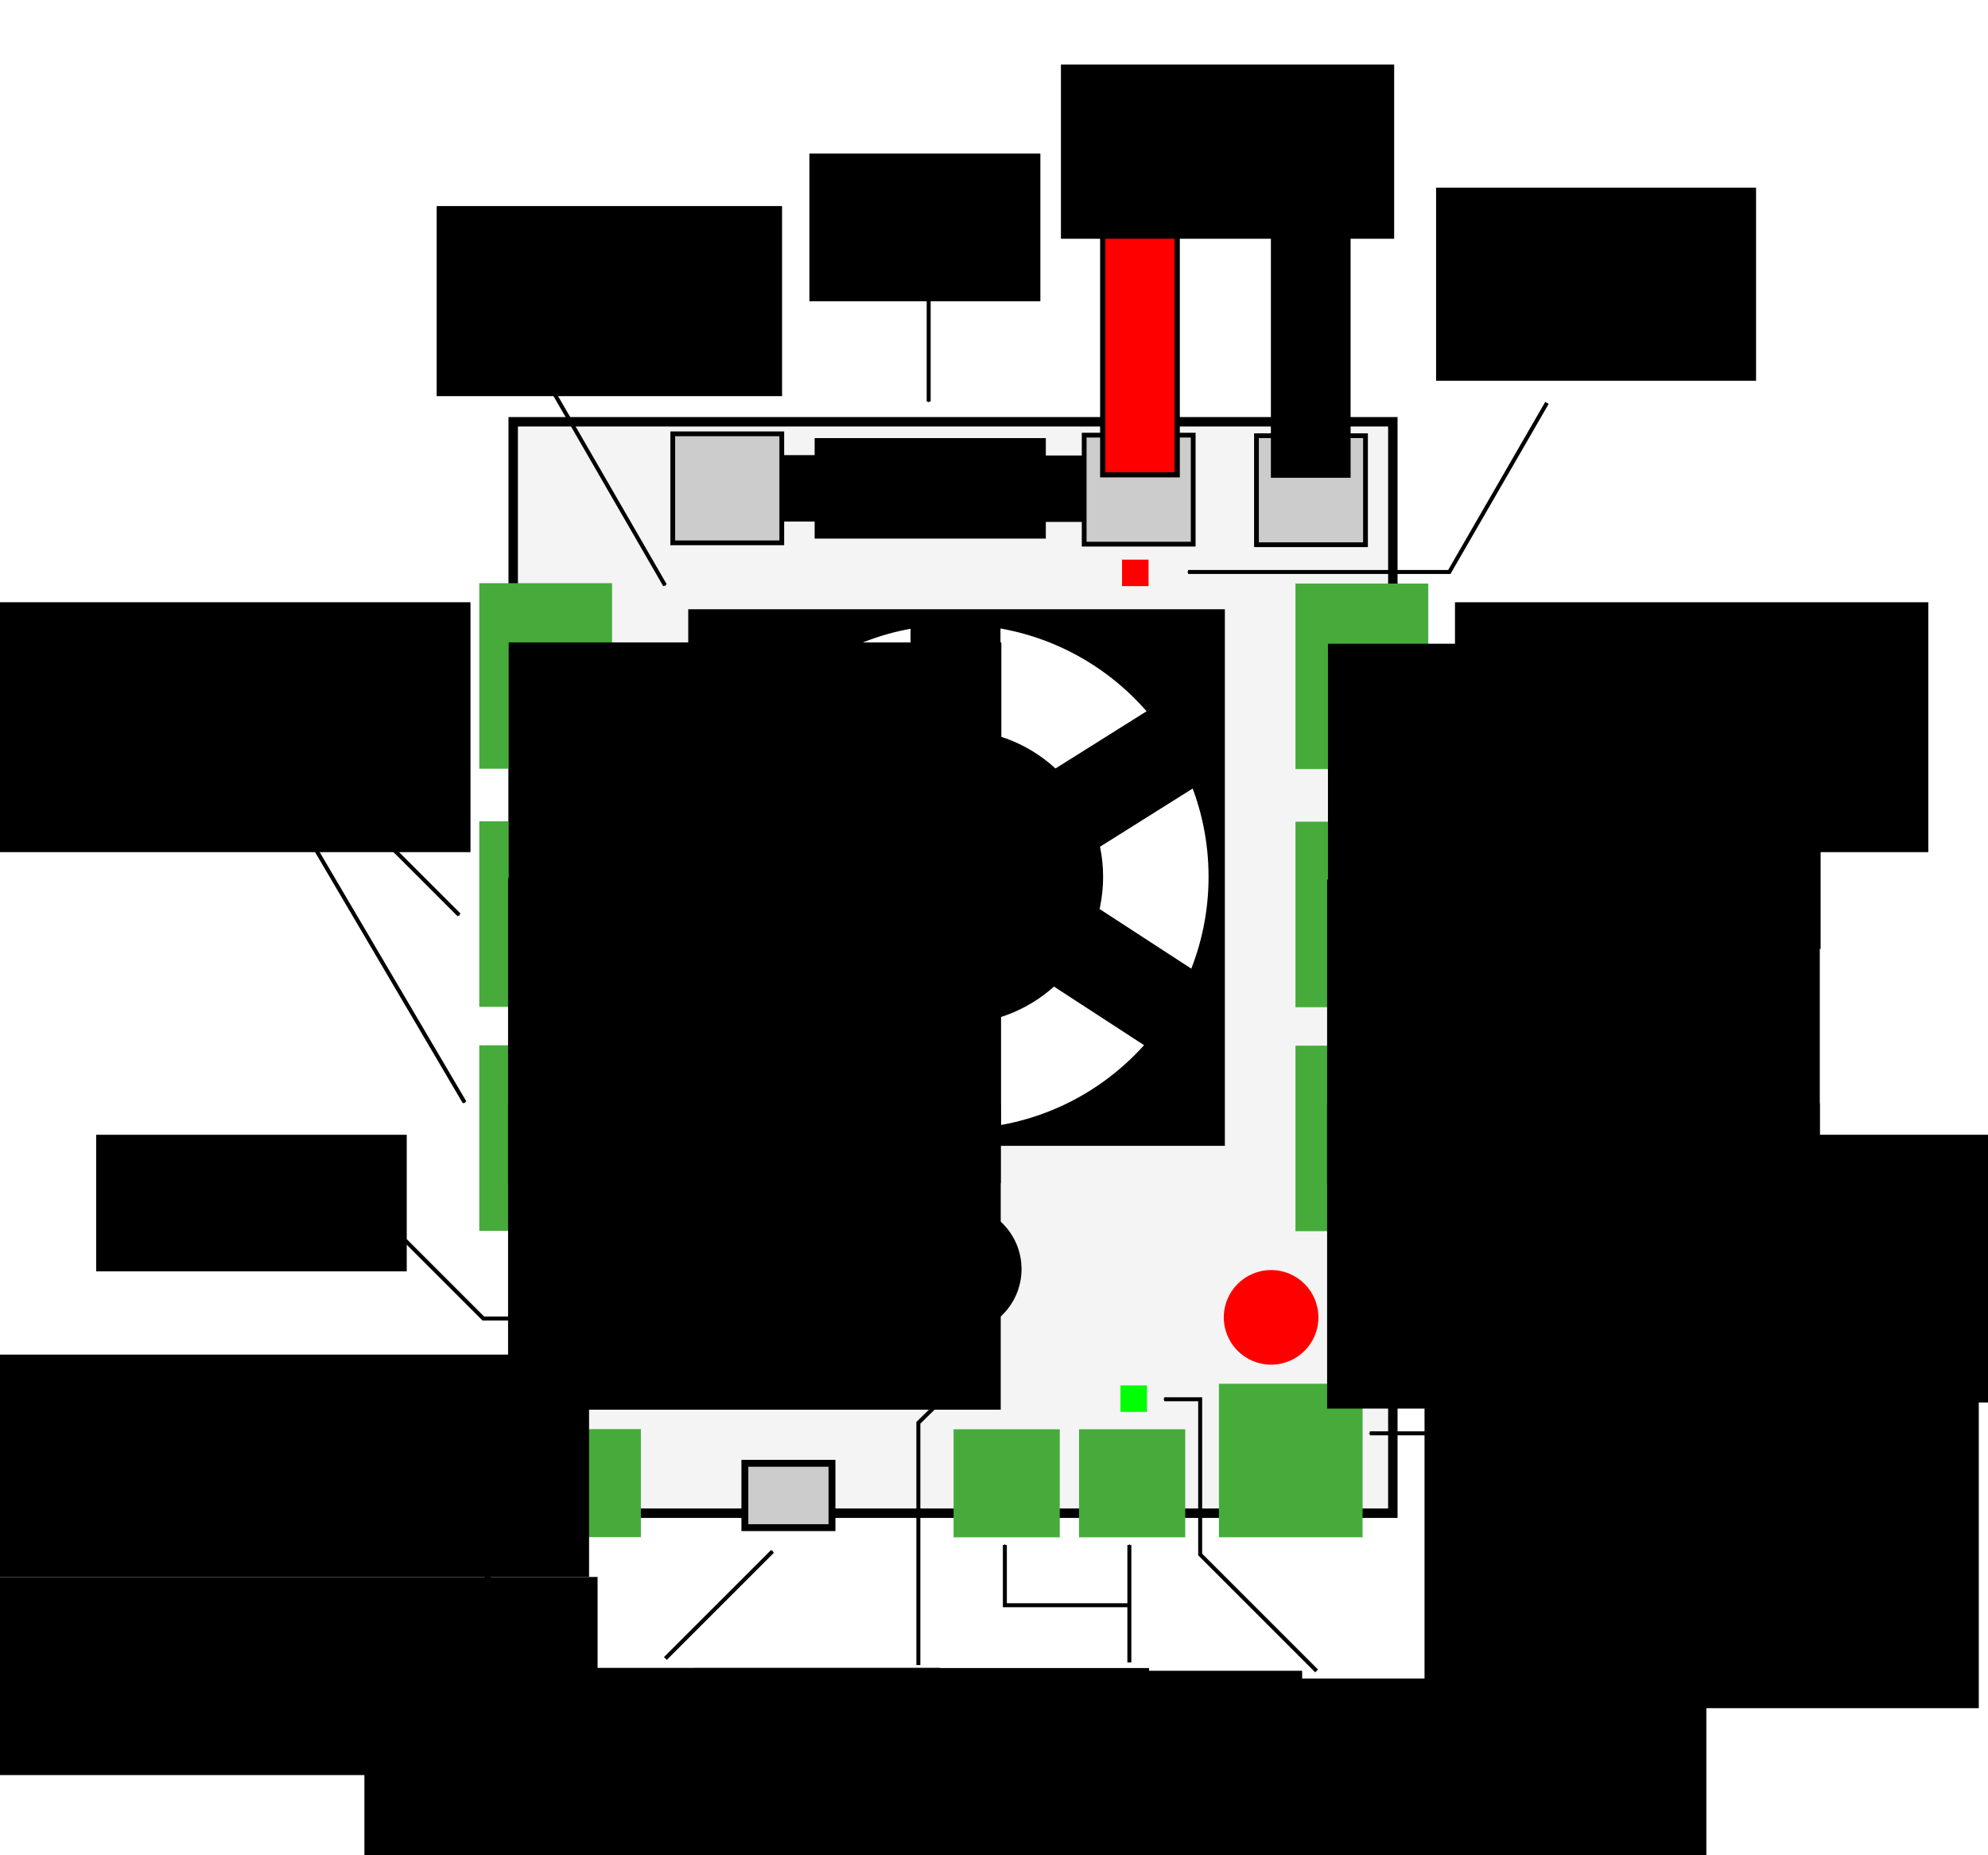 <?xml version="1.0" encoding="UTF-8" standalone="no"?>
<!-- Created with Inkscape (http://www.inkscape.org/) -->

<svg
   xmlns:osb="http://www.openswatchbook.org/uri/2009/osb"
   xmlns:dc="http://purl.org/dc/elements/1.1/"
   xmlns:cc="http://creativecommons.org/ns#"
   xmlns:rdf="http://www.w3.org/1999/02/22-rdf-syntax-ns#"
   xmlns:svg="http://www.w3.org/2000/svg"
   xmlns="http://www.w3.org/2000/svg"
   xmlns:sodipodi="http://sodipodi.sourceforge.net/DTD/sodipodi-0.dtd"
   xmlns:inkscape="http://www.inkscape.org/namespaces/inkscape"
   width="1500"
   height="1400"
   id="svg2"
   version="1.1"
   inkscape:version="0.48.3.1 r9886"
   sodipodi:docname="power_board_v4_diagram.svg">
  <defs
     id="defs4">
    <marker
       inkscape:stockid="Arrow1Mstart"
       orient="auto"
       refY="0"
       refX="0"
       id="Arrow1Mstart"
       style="overflow:visible">
      <path
         id="path4410"
         d="M 0,0 5,-5 -12.5,0 5,5 0,0 z"
         style="fill-rule:evenodd;stroke:#000000;stroke-width:1pt"
         transform="matrix(0.4,0,0,0.4,4,0)"
         inkscape:connector-curvature="0" />
    </marker>
    <marker
       inkscape:stockid="Arrow1Mend"
       orient="auto"
       refY="0"
       refX="0"
       id="Arrow1Mend"
       style="overflow:visible">
      <path
         id="path4413"
         d="M 0,0 5,-5 -12.5,0 5,5 0,0 z"
         style="fill-rule:evenodd;stroke:#000000;stroke-width:1pt"
         transform="matrix(-0.4,0,0,-0.4,-4,0)"
         inkscape:connector-curvature="0" />
    </marker>
    <marker
       inkscape:stockid="Arrow1Send"
       orient="auto"
       refY="0"
       refX="0"
       id="Arrow1Send"
       style="overflow:visible">
      <path
         id="path4419"
         d="M 0,0 5,-5 -12.5,0 5,5 0,0 z"
         style="fill-rule:evenodd;stroke:#000000;stroke-width:1pt"
         transform="matrix(-0.2,0,0,-0.2,-1.2,0)"
         inkscape:connector-curvature="0" />
    </marker>
    <marker
       inkscape:stockid="Arrow2Lend"
       orient="auto"
       refY="0"
       refX="0"
       id="Arrow2Lend"
       style="overflow:visible">
      <path
         id="path4425"
         style="fill-rule:evenodd;stroke-width:0.625;stroke-linejoin:round"
         d="M 8.719,4.034 -2.207,0.016 8.719,-4.002 c -1.745,2.372 -1.735,5.617 -6e-7,8.035 z"
         transform="matrix(-1.1,0,0,-1.1,-1.1,0)"
         inkscape:connector-curvature="0" />
    </marker>
    <linearGradient
       id="linearGradient3759"
       osb:paint="solid">
      <stop
         style="stop-color:#00d2ff;stop-opacity:1;"
         offset="0"
         id="stop3761" />
    </linearGradient>
    <marker
       inkscape:stockid="Arrow1Mend"
       orient="auto"
       refY="0"
       refX="0"
       id="Arrow1Mend-8"
       style="overflow:visible">
      <path
         inkscape:connector-curvature="0"
         id="path4413-6"
         d="M 0,0 5,-5 -12.5,0 5,5 0,0 z"
         style="fill-rule:evenodd;stroke:#000000;stroke-width:1pt"
         transform="matrix(-0.4,0,0,-0.4,-4,0)" />
    </marker>
    <marker
       inkscape:stockid="Arrow1Mend"
       orient="auto"
       refY="0"
       refX="0"
       id="Arrow1Mend-4"
       style="overflow:visible">
      <path
         inkscape:connector-curvature="0"
         id="path4413-9"
         d="M 0,0 5,-5 -12.5,0 5,5 0,0 z"
         style="fill-rule:evenodd;stroke:#000000;stroke-width:1pt"
         transform="matrix(-0.4,0,0,-0.4,-4,0)" />
    </marker>
    <marker
       inkscape:stockid="Arrow1Mend"
       orient="auto"
       refY="0"
       refX="0"
       id="Arrow1Mend-4-3"
       style="overflow:visible">
      <path
         inkscape:connector-curvature="0"
         id="path4413-9-3"
         d="M 0,0 5,-5 -12.5,0 5,5 0,0 z"
         style="fill-rule:evenodd;stroke:#000000;stroke-width:1pt"
         transform="matrix(-0.4,0,0,-0.4,-4,0)" />
    </marker>
    <marker
       inkscape:stockid="Arrow1Mend"
       orient="auto"
       refY="0"
       refX="0"
       id="marker8810"
       style="overflow:visible">
      <path
         inkscape:connector-curvature="0"
         id="path8812"
         d="M 0,0 5,-5 -12.5,0 5,5 0,0 z"
         style="fill-rule:evenodd;stroke:#000000;stroke-width:1pt"
         transform="matrix(-0.4,0,0,-0.4,-4,0)" />
    </marker>
    <marker
       inkscape:stockid="Arrow1Mend"
       orient="auto"
       refY="0"
       refX="0"
       id="marker8814"
       style="overflow:visible">
      <path
         inkscape:connector-curvature="0"
         id="path8816"
         d="M 0,0 5,-5 -12.5,0 5,5 0,0 z"
         style="fill-rule:evenodd;stroke:#000000;stroke-width:1pt"
         transform="matrix(-0.4,0,0,-0.4,-4,0)" />
    </marker>
    <marker
       inkscape:stockid="Arrow1Mend"
       orient="auto"
       refY="0"
       refX="0"
       id="marker8814-8"
       style="overflow:visible">
      <path
         inkscape:connector-curvature="0"
         id="path8816-7"
         d="M 0,0 5,-5 -12.5,0 5,5 0,0 z"
         style="fill-rule:evenodd;stroke:#000000;stroke-width:1pt"
         transform="matrix(-0.4,0,0,-0.4,-4,0)" />
    </marker>
  </defs>
  <sodipodi:namedview
     id="base"
     pagecolor="#ffffff"
     bordercolor="#666666"
     borderopacity="1.0"
     inkscape:pageopacity="0.0"
     inkscape:pageshadow="2"
     inkscape:zoom="0.24748737"
     inkscape:cx="711.70976"
     inkscape:cy="1081.7668"
     inkscape:document-units="px"
     inkscape:current-layer="layer1"
     showgrid="false"
     inkscape:snap-global="false"
     showguides="true"
     inkscape:guide-bbox="true"
     inkscape:window-width="1280"
     inkscape:window-height="977"
     inkscape:window-x="-2"
     inkscape:window-y="-3"
     inkscape:window-maximized="1">
    <inkscape:grid
       type="xygrid"
       id="grid2985"
       empspacing="5"
       visible="true"
       enabled="true"
       snapvisiblegridlinesonly="true" />
  </sodipodi:namedview>
  <g
     inkscape:label="Layer 1"
     inkscape:groupmode="layer"
     id="layer1"
     transform="translate(0,347.64)">
    <rect
       style="fill:#f4f4f4;fill-opacity:1;stroke:#000000;stroke-width:7.116;stroke-linecap:round;stroke-linejoin:miter;stroke-miterlimit:4;stroke-opacity:1;stroke-dasharray:none;stroke-dashoffset:0"
       id="rect2989"
       width="663.709"
       height="823.609"
       x="387.226"
       y="-29.378" />
    <rect
       style="fill:#46ab3b;fill-opacity:1;stroke:none"
       id="rect3765"
       width="100.203"
       height="140"
       x="361.619"
       y="92.426" />
    <rect
       style="fill:#46ab3b;fill-opacity:1;stroke:none"
       id="rect3765-2"
       width="100.203"
       height="140"
       x="361.619"
       y="272.127" />
    <rect
       style="fill:#46ab3b;fill-opacity:1;stroke:none"
       id="rect3765-2-8"
       width="100.203"
       height="140"
       x="361.619"
       y="441.147" />
    <rect
       style="fill:#46ab3b;fill-opacity:1;stroke:none"
       id="rect3765-2-8-5"
       width="80.106"
       height="81.513"
       x="403.457"
       y="730.782" />
    <rect
       style="fill:#46ab3b;fill-opacity:1;stroke:none"
       id="rect3765-4"
       width="100.203"
       height="140"
       x="977.463"
       y="92.706" />
    <rect
       style="fill:#46ab3b;fill-opacity:1;stroke:none"
       id="rect3765-2-9"
       width="100.203"
       height="140"
       x="977.463"
       y="272.407" />
    <rect
       style="fill:#46ab3b;fill-opacity:1;stroke:none"
       id="rect3765-2-8-2"
       width="100.203"
       height="140"
       x="977.463"
       y="441.426" />
    <rect
       style="fill:#46ab3b;fill-opacity:1;stroke:none"
       id="rect3765-2-8-5-3"
       width="80.106"
       height="81.513"
       x="719.511"
       y="730.914" />
    <rect
       style="fill:#46ab3b;fill-opacity:1;stroke:none"
       id="rect3765-2-8-5-3-0"
       width="80.106"
       height="81.513"
       x="814.171"
       y="730.914" />
    <rect
       style="fill:#46ab3b;fill-opacity:1;stroke:none"
       id="rect3765-2-8-5-3-0-4"
       width="108.39"
       height="115.858"
       x="919.714"
       y="696.537" />
    <path
       sodipodi:type="arc"
       style="fill:#000000;fill-opacity:1;stroke:none"
       id="path4026"
       sodipodi:cx="270"
       sodipodi:cy="788.35999"
       sodipodi:rx="42.857143"
       sodipodi:ry="42.857143"
       d="m 312.857,788.36 c 0,23.669 -19.188,42.857 -42.857,42.857 -23.669,0 -42.857,-19.188 -42.857,-42.857 0,-23.669 19.188,-42.857 42.857,-42.857 23.669,0 42.857,19.188 42.857,42.857 z"
       transform="matrix(0.833,0,0,0.833,252.745,-10.398)" />
    <path
       sodipodi:type="arc"
       style="fill:#000000;fill-opacity:1;stroke:none"
       id="path4026-1"
       sodipodi:cx="270"
       sodipodi:cy="788.35999"
       sodipodi:rx="42.857143"
       sodipodi:ry="42.857143"
       d="m 312.857,788.36 c 0,23.669 -19.188,42.857 -42.857,42.857 -23.669,0 -42.857,-19.188 -42.857,-42.857 0,-23.669 19.188,-42.857 42.857,-42.857 23.669,0 42.857,19.188 42.857,42.857 z"
       transform="matrix(1.133,0,0,1.133,416.316,-283.191)" />
    <path
       sodipodi:type="arc"
       style="fill:#ff0000;fill-opacity:1;stroke:none"
       id="path4026-0"
       sodipodi:cx="270"
       sodipodi:cy="788.35999"
       sodipodi:rx="42.857143"
       sodipodi:ry="42.857143"
       d="m 312.857,788.36 c 0,23.669 -19.188,42.857 -42.857,42.857 -23.669,0 -42.857,-19.188 -42.857,-42.857 0,-23.669 19.188,-42.857 42.857,-42.857 23.669,0 42.857,19.188 42.857,42.857 z"
       transform="matrix(0.833,0,0,0.833,734.173,-10.255)" />
    <rect
       style="fill:#000000;fill-opacity:1;stroke:#000000;stroke-width:4.9;stroke-miterlimit:4;stroke-opacity:1;stroke-dasharray:none"
       id="rect4064"
       width="400"
       height="400"
       x="521.745"
       y="114.569" />
    <path
       sodipodi:type="arc"
       style="fill:#ffffff;fill-opacity:1;stroke:none"
       id="path4070"
       sodipodi:cx="351.42856"
       sodipodi:cy="301.21713"
       sodipodi:rx="134.28572"
       sodipodi:ry="134.28572"
       d="m 485.714,301.217 c 0,74.164 -60.122,134.286 -134.286,134.286 -74.164,0 -134.286,-60.122 -134.286,-134.286 0,-74.164 60.122,-134.286 134.286,-134.286 74.164,0 134.286,60.122 134.286,134.286 z"
       transform="matrix(1.418,0,0,1.417,223.15,-112.83)" />
    <path
       sodipodi:type="arc"
       style="fill:#000000;fill-opacity:1;stroke:none"
       id="path4070-3"
       sodipodi:cx="351.42856"
       sodipodi:cy="301.21713"
       sodipodi:rx="134.28572"
       sodipodi:ry="134.28572"
       d="m 485.714,301.217 c 0,74.164 -60.122,134.286 -134.286,134.286 -74.164,0 -134.286,-60.122 -134.286,-134.286 0,-74.164 60.122,-134.286 134.286,-134.286 74.164,0 134.286,60.122 134.286,134.286 z"
       transform="matrix(0.827,0,0,0.827,430.642,64.95)" />
    <rect
       style="fill:#000000;fill-opacity:1;stroke:none"
       id="rect4108"
       width="67.857"
       height="97.143"
       x="687.031"
       y="120.855" />
    <rect
       style="fill:#000000;fill-opacity:1;stroke:none"
       id="rect4108-7"
       width="67.857"
       height="97.143"
       x="687.388"
       y="412.855" />
    <rect
       style="fill:#000000;fill-opacity:1;stroke:none"
       id="rect4108-6"
       width="67.857"
       height="97.143"
       x="88.324"
       y="579.204"
       transform="matrix(0.545,-0.838,0.838,0.545,0,0)" />
    <rect
       style="fill:#000000;fill-opacity:1;stroke:none"
       id="rect4108-6-6"
       width="67.857"
       height="97.143"
       x="100.932"
       y="879.984"
       transform="matrix(0.545,-0.838,0.838,0.545,0,0)"
       inkscape:transform-center-x="107.85714"
       inkscape:transform-center-y="-42.142857" />
    <rect
       style="fill:#000000;fill-opacity:1;stroke:none"
       id="rect4108-6-7"
       width="67.857"
       height="97.143"
       x="-687.994"
       y="544.762"
       transform="matrix(-0.532,-0.847,0.847,-0.532,0,0)" />
    <rect
       style="fill:#000000;fill-opacity:1;stroke:none"
       id="rect4108-6-7-6"
       width="67.857"
       height="97.143"
       x="-679.316"
       y="252.403"
       transform="matrix(-0.527,-0.85,0.85,-0.527,0,0)"
       inkscape:transform-center-x="-318.65322"
       inkscape:transform-center-y="-120.77734" />
    <rect
       style="fill:#cccccc;fill-opacity:1;stroke:#000000;stroke-width:5.2;stroke-miterlimit:4;stroke-opacity:1;stroke-dasharray:none"
       id="rect4209"
       width="65.714"
       height="48.571"
       x="562.031"
       y="756.569" />
    <rect
       style="fill:#cccccc;fill-opacity:1;stroke:#000000;stroke-width:3.599;stroke-miterlimit:4;stroke-opacity:1;stroke-dasharray:none"
       id="rect4213"
       width="82.258"
       height="82.258"
       x="948.044"
       y="-18.846" />
    <rect
       style="fill:#000000;fill-opacity:1;stroke:#000000;stroke-width:3.551;stroke-linecap:round;stroke-linejoin:miter;stroke-miterlimit:4;stroke-opacity:1;stroke-dasharray:none;stroke-dashoffset:0"
       id="rect4233"
       width="170.877"
       height="72.306"
       x="616.449"
       y="-15.269" />
    <rect
       style="fill:#cccccc;fill-opacity:1;stroke:#000000;stroke-width:3.599;stroke-miterlimit:4;stroke-opacity:1;stroke-dasharray:none"
       id="rect4213-3"
       width="82.258"
       height="82.258"
       x="818.044"
       y="-19.274" />
    <rect
       style="fill:#cccccc;fill-opacity:1;stroke:#000000;stroke-width:3.599;stroke-miterlimit:4;stroke-opacity:1;stroke-dasharray:none"
       id="rect4213-3-8"
       width="82.258"
       height="82.258"
       x="507.616"
       y="-20.274" />
    <rect
       style="fill:#000000;fill-opacity:1;stroke:#000000;stroke-width:3;stroke-linecap:round;stroke-linejoin:miter;stroke-miterlimit:4;stroke-opacity:1;stroke-dasharray:none;stroke-dashoffset:0"
       id="rect4289"
       width="45.714"
       height="47.143"
       x="592.031"
       y="-2.717" />
    <rect
       style="fill:#000000;fill-opacity:1;stroke:#000000;stroke-width:3;stroke-linecap:round;stroke-linejoin:miter;stroke-miterlimit:4;stroke-opacity:1;stroke-dasharray:none;stroke-dashoffset:0"
       id="rect4289-4"
       width="45.714"
       height="47.143"
       x="770.602"
       y="-2.431" />
    <rect
       style="fill:#00ff00;fill-opacity:1;stroke:none"
       id="rect4328"
       width="20"
       height="20"
       x="845.416"
       y="697.797" />
    <rect
       style="fill:#00ff00;fill-opacity:1;stroke:none"
       id="rect4328-2"
       width="20"
       height="20"
       x="422.112"
       y="701" />
    <rect
       style="fill:#ff0000;fill-opacity:1;stroke:none"
       id="rect4328-2-9"
       width="20"
       height="20"
       x="846.609"
       y="74.654" />
    <rect
       style="fill:#ff0000;fill-opacity:1;stroke:#000000;stroke-width:3.927;stroke-miterlimit:4;stroke-opacity:1;stroke-dasharray:none"
       id="rect4378"
       width="56.216"
       height="194.073"
       x="832.028"
       y="-183.43" />
    <rect
       style="fill:#000000;fill-opacity:1;stroke:#000000;stroke-width:3.927;stroke-miterlimit:4;stroke-opacity:1;stroke-dasharray:none"
       id="rect4378-1"
       width="56.216"
       height="194.073"
       x="960.885"
       y="-183.145" />
    <flowRoot
       xml:space="preserve"
       id="flowRoot6898"
       style="font-size:18px;font-style:normal;font-weight:normal;line-height:125%;letter-spacing:0px;word-spacing:0px;fill:#000000;fill-opacity:1;stroke:none;font-family:Sans"
       transform="translate(0,-1066)"><flowRegion
         id="flowRegion6900"><rect
           id="rect6902"
           width="468.571"
           height="165.714"
           x="1060"
           y="61.217"
           style="font-size:18px" /></flowRegion><flowPara
         id="flowPara6904"></flowPara></flowRoot>    <flowRoot
       xml:space="preserve"
       id="flowRoot6906"
       style="font-size:40px;font-style:normal;font-weight:normal;text-align:center;line-height:125%;letter-spacing:0px;word-spacing:0px;text-anchor:middle;fill:#000000;fill-opacity:1;stroke:none;font-family:Sans"
       transform="translate(-290.924,-371.548)"><flowRegion
         id="flowRegion6908"><rect
           id="rect6910"
           width="251.429"
           height="131.429"
           x="1091.429"
           y="72.646"
           style="font-size:40px;text-align:center;text-anchor:middle" /></flowRegion><flowPara
         id="flowPara6912"
         style="font-size:40px;text-align:center;text-anchor:middle">Battery</flowPara><flowPara
         style="font-size:40px;text-align:center;text-anchor:middle"
         id="flowPara6914">Cable</flowPara></flowRoot>    <flowRoot
       xml:space="preserve"
       id="flowRoot7136"
       style="font-size:40px;font-style:normal;font-weight:normal;line-height:125%;letter-spacing:0px;word-spacing:0px;fill:#000000;fill-opacity:1;stroke:none;font-family:Sans"
       transform="translate(0,-1066)"><flowRegion
         id="flowRegion7138"><rect
           id="rect7140"
           width="214.286"
           height="70"
           x="1347.143"
           y="348.36"
           style="font-size:40px" /></flowRegion><flowPara
         id="flowPara7142"></flowPara></flowRoot>    <flowRoot
       xml:space="preserve"
       id="flowRoot7144"
       style="font-size:40px;font-style:normal;font-weight:normal;text-align:center;line-height:125%;letter-spacing:0px;word-spacing:0px;text-anchor:middle;fill:#000000;fill-opacity:1;stroke:none;font-family:Sans"
       transform="translate(-307.864,-454.397)"><flowRegion
         id="flowRegion7146"><rect
           id="rect7148"
           width="241.429"
           height="145.714"
           x="1391.429"
           y="248.36"
           style="font-size:40px;text-align:center;text-anchor:middle" /></flowRegion><flowPara
         id="flowPara7150">Power / Flat Battery</flowPara><flowPara
         id="flowPara7152">Indicator</flowPara></flowRoot>    <path
       style="fill:none;stroke:#000000;stroke-width:3;stroke-linecap:butt;stroke-linejoin:miter;stroke-miterlimit:4;stroke-opacity:1;stroke-dasharray:none;marker-start:url(#Arrow1Mstart)"
       d="m 896.422,83.963 197.143,0 73.652,-127.568"
       id="path7154"
       inkscape:connector-curvature="0" />
    <path
       style="fill:none;stroke:#000000;stroke-width:3;stroke-linecap:butt;stroke-linejoin:miter;stroke-miterlimit:4;stroke-opacity:1;stroke-dasharray:none;marker-start:url(#Arrow1Mstart)"
       d="m 700.708,-44.608 0,-80"
       id="path7348"
       inkscape:connector-curvature="0" />
    <flowRoot
       xml:space="preserve"
       id="flowRoot7542"
       style="font-size:40px;font-style:normal;font-weight:normal;text-align:center;line-height:125%;letter-spacing:0px;word-spacing:0px;text-anchor:middle;fill:#000000;fill-opacity:1;stroke:none;font-family:Sans"
       transform="translate(-247.864,-472.968)"><flowRegion
         id="flowRegion7544"><rect
           id="rect7546"
           width="174.286"
           height="111.429"
           x="858.571"
           y="241.217"
           style="font-size:40px;text-align:center;text-anchor:middle" /></flowRegion><flowPara
         id="flowPara7548">Safety</flowPara><flowPara
         id="flowPara7550"> Fuse</flowPara></flowRoot>    <flowRoot
       xml:space="preserve"
       id="flowRoot7552"
       style="font-size:40px;font-style:normal;font-weight:normal;line-height:125%;letter-spacing:0px;word-spacing:0px;fill:#000000;fill-opacity:1;stroke:none;font-family:Sans"
       transform="translate(-149.34,-423.543)"><flowRegion
         id="flowRegion7554"><rect
           id="rect7556"
           width="260.619"
           height="143.442"
           x="478.812"
           y="231.395"
           style="font-size:40px" /></flowRegion><flowPara
         id="flowPara7558">Fan</flowPara></flowRoot>    <path
       style="fill:none;stroke:#000000;stroke-width:3;stroke-linecap:butt;stroke-linejoin:miter;stroke-miterlimit:4;stroke-opacity:1;stroke-dasharray:none;marker-end:url(#Arrow1Mend-4)"
       d="M 373.878,-127.498 501.756,93.994"
       id="path7560"
       inkscape:connector-curvature="0" />
    <flowRoot
       xml:space="preserve"
       id="flowRoot7946"
       style="font-size:40px;font-style:normal;font-weight:normal;line-height:125%;letter-spacing:0px;word-spacing:0px;fill:#000000;fill-opacity:1;stroke:none;font-family:Sans"
       transform="translate(0,-1066)"><flowRegion
         id="flowRegion7948"><rect
           id="rect7950"
           width="36.365"
           height="34.345"
           x="335.371"
           y="494.035"
           style="font-size:40px" /></flowRegion><flowPara
         id="flowPara7952">H0</flowPara></flowRoot>    <flowRoot
       xml:space="preserve"
       id="flowRoot7954"
       style="font-size:40px;font-style:normal;font-weight:normal;line-height:125%;letter-spacing:0px;word-spacing:0px;fill:#000000;fill-opacity:1;stroke:none;font-family:Sans"
       transform="translate(191.888,-96.294)"><flowRegion
         id="flowRegion7956"><rect
           id="rect7958"
           width="371.736"
           height="230.315"
           x="191.929"
           y="233.415"
           style="font-size:40px" /></flowRegion><flowPara
         id="flowPara7960">H0</flowPara></flowRoot>    <flowRoot
       xml:space="preserve"
       id="flowRoot7954-6"
       style="font-size:40px;font-style:normal;font-weight:normal;line-height:125%;letter-spacing:0px;word-spacing:0px;fill:#000000;fill-opacity:1;stroke:none;font-family:Sans"
       transform="translate(810.04,-95.289)"><flowRegion
         id="flowRegion7956-5"><rect
           id="rect7958-9"
           width="371.736"
           height="230.315"
           x="191.929"
           y="233.415"
           style="font-size:40px" /></flowRegion><flowPara
         id="flowPara7960-7">H1</flowPara></flowRoot>    <flowRoot
       xml:space="preserve"
       id="flowRoot7954-8"
       style="font-size:40px;font-style:normal;font-weight:normal;line-height:125%;letter-spacing:0px;word-spacing:0px;fill:#000000;fill-opacity:1;stroke:none;font-family:Sans"
       transform="translate(191.416,81.533)"><flowRegion
         id="flowRegion7956-3"><rect
           id="rect7958-0"
           width="371.736"
           height="230.315"
           x="191.929"
           y="233.415"
           style="font-size:40px" /></flowRegion><flowPara
         id="flowPara7960-2">L0</flowPara></flowRoot>    <flowRoot
       xml:space="preserve"
       id="flowRoot7954-8-2"
       style="font-size:40px;font-style:normal;font-weight:normal;line-height:125%;letter-spacing:0px;word-spacing:0px;fill:#000000;fill-opacity:1;stroke:none;font-family:Sans"
       transform="translate(191.416,252.39)"><flowRegion
         id="flowRegion7956-3-6"><rect
           id="rect7958-0-0"
           width="371.736"
           height="230.315"
           x="191.929"
           y="233.415"
           style="font-size:40px" /></flowRegion><flowPara
         id="flowPara7960-2-0">L1</flowPara></flowRoot>    <flowRoot
       xml:space="preserve"
       id="flowRoot7954-6-2"
       style="font-size:40px;font-style:normal;font-weight:normal;line-height:125%;letter-spacing:0px;word-spacing:0px;fill:#000000;fill-opacity:1;stroke:none;font-family:Sans"
       transform="translate(809.416,82.696)"><flowRegion
         id="flowRegion7956-5-7"><rect
           id="rect7958-9-6"
           width="371.736"
           height="230.315"
           x="191.929"
           y="233.415"
           style="font-size:40px" /></flowRegion><flowPara
         id="flowPara7960-7-7">L3</flowPara></flowRoot>    <flowRoot
       xml:space="preserve"
       id="flowRoot7954-6-2-7"
       style="font-size:40px;font-style:normal;font-weight:normal;line-height:125%;letter-spacing:0px;word-spacing:0px;fill:#000000;fill-opacity:1;stroke:none;font-family:Sans"
       transform="translate(809.416,251.553)"><flowRegion
         id="flowRegion7956-5-7-0"><rect
           id="rect7958-9-6-0"
           width="371.736"
           height="230.315"
           x="191.929"
           y="233.415"
           style="font-size:40px" /></flowRegion><flowPara
         id="flowPara7960-7-7-6">L2</flowPara></flowRoot>    <flowRoot
       xml:space="preserve"
       id="flowRoot8128"
       style="font-size:40px;font-style:normal;font-weight:normal;text-align:center;line-height:125%;letter-spacing:0px;word-spacing:0px;text-anchor:middle;fill:#000000;fill-opacity:1;stroke:none;font-family:Sans"
       transform="translate(-260.721,-507.254)"><flowRegion
         id="flowRegion8130"><rect
           id="rect8132"
           width="357.143"
           height="188.571"
           x="258.571"
           y="614.074"
           style="font-size:40px;text-align:center;text-anchor:middle" /></flowRegion><flowPara
         id="flowPara8134">Power</flowPara><flowPara
         id="flowPara8136">Terminals</flowPara></flowRoot>    <flowRoot
       xml:space="preserve"
       id="flowRoot8128-2"
       style="font-size:40px;font-style:normal;font-weight:normal;text-align:center;line-height:125%;letter-spacing:0px;word-spacing:0px;text-anchor:middle;fill:#000000;fill-opacity:1;stroke:none;font-family:Sans"
       transform="translate(839.256,-507.25)"><flowRegion
         id="flowRegion8130-0"><rect
           id="rect8132-2"
           width="357.143"
           height="188.571"
           x="258.571"
           y="614.074"
           style="font-size:40px;text-align:center;text-anchor:middle" /></flowRegion><flowPara
         id="flowPara8134-7">Power</flowPara><flowPara
         id="flowPara8136-7">Terminals</flowPara></flowRoot>    <path
       style="fill:none;stroke:#000000;stroke-width:3;stroke-linecap:butt;stroke-linejoin:miter;stroke-miterlimit:4;stroke-opacity:1;stroke-dasharray:none;marker-end:url(#Arrow1Mend-4)"
       d="m 282.136,158.249 70,0"
       id="path8168"
       inkscape:connector-curvature="0" />
    <path
       style="fill:none;stroke:#000000;stroke-width:3;stroke-linecap:butt;stroke-linejoin:miter;stroke-miterlimit:4;stroke-opacity:1;stroke-dasharray:none;marker-end:url(#Arrow1Mend-4)"
       d="m 216.422,212.82 130,130"
       id="path8362"
       inkscape:connector-curvature="0" />
    <path
       style="fill:none;stroke:#000000;stroke-width:3;stroke-linecap:butt;stroke-linejoin:miter;stroke-miterlimit:4;stroke-opacity:1;stroke-dasharray:none;marker-end:url(#Arrow1Mend-4)"
       d="M 190.762,212.589 350.556,484.221"
       id="path8558"
       inkscape:connector-curvature="0" />
    <path
       style="fill:none;stroke:#000000;stroke-width:3;stroke-linecap:butt;stroke-linejoin:miter;stroke-miterlimit:4;stroke-opacity:1;stroke-dasharray:none;marker-end:url(#Arrow1Mend-4)"
       d="m 1157.169,158.941 -70,0"
       id="path8168-0"
       inkscape:connector-curvature="0" />
    <path
       style="fill:none;stroke:#000000;stroke-width:3;stroke-linecap:butt;stroke-linejoin:miter;stroke-miterlimit:4;stroke-opacity:1;stroke-dasharray:none;marker-end:url(#Arrow1Mend-4)"
       d="m 1222.883,213.513 -130,130"
       id="path8362-2"
       inkscape:connector-curvature="0" />
    <path
       style="fill:none;stroke:#000000;stroke-width:3;stroke-linecap:butt;stroke-linejoin:miter;stroke-miterlimit:4;stroke-opacity:1;stroke-dasharray:none;marker-end:url(#Arrow1Mend-4)"
       d="M 1248.543,213.281 1088.75,484.913"
       id="path8558-0"
       inkscape:connector-curvature="0" />
    <flowRoot
       xml:space="preserve"
       id="flowRoot8844"
       style="font-size:40px;font-style:normal;font-weight:normal;text-align:center;line-height:125%;letter-spacing:0px;word-spacing:0px;text-anchor:middle;fill:#000000;fill-opacity:1;stroke:none;font-family:Sans"
       transform="translate(-345.655,-530.842)"><flowRegion
         id="flowRegion8846"><rect
           id="rect8848"
           width="234.355"
           height="103.036"
           x="418.203"
           y="1039.517"
           style="font-size:40px;text-align:center;text-anchor:middle" /></flowRegion><flowPara
         id="flowPara8850">Start</flowPara><flowPara
         id="flowPara8852">Button</flowPara></flowRoot>    <flowRoot
       xml:space="preserve"
       id="flowRoot8854"
       style="font-size:40px;font-style:normal;font-weight:normal;text-align:center;line-height:125%;letter-spacing:0px;word-spacing:0px;text-anchor:middle;fill:#000000;fill-opacity:1;stroke:none;font-family:Sans"
       transform="translate(951.564,-314.69)"><flowRegion
         id="flowRegion8856"><rect
           id="rect8858"
           width="496.995"
           height="202.03"
           x="66.67"
           y="823.345"
           style="font-size:40px;text-align:center;text-anchor:middle" /></flowRegion><flowPara
         id="flowPara8860">On / Off</flowPara><flowPara
         id="flowPara8862">Button</flowPara></flowRoot>    <flowRoot
       xml:space="preserve"
       id="flowRoot8864"
       style="font-size:40px;font-style:normal;font-weight:normal;text-align:center;line-height:125%;letter-spacing:0px;word-spacing:0px;text-anchor:middle;fill:#000000;fill-opacity:1;stroke:none;font-family:Sans"
       transform="translate(-634.01,-657.797)"><flowRegion
         id="flowRegion8866"><rect
           id="rect8868"
           width="521.239"
           height="149.503"
           x="563.665"
           y="1500.147"
           style="font-size:40px;text-align:center;text-anchor:middle" /></flowRegion><flowPara
         id="flowPara8870">External Start</flowPara><flowPara
         id="flowPara8872">Switch Plug</flowPara></flowRoot>    <flowRoot
       xml:space="preserve"
       id="flowRoot8874"
       style="font-size:40px;font-style:normal;font-weight:normal;text-align:center;line-height:125%;letter-spacing:0px;word-spacing:0px;text-anchor:middle;fill:#000000;fill-opacity:1;stroke:none;font-family:Sans"
       transform="translate(-111.076,-742.629)"><flowRegion
         id="flowRegion8876"><rect
           id="rect8878"
           width="418.203"
           height="266.68"
           x="1185.919"
           y="1417.314"
           style="font-size:40px;text-align:center;text-anchor:middle" /></flowRegion><flowPara
         id="flowPara8880">External  On / Off</flowPara><flowPara
         id="flowPara8882">Switch Plug</flowPara></flowRoot>    <flowRoot
       xml:space="preserve"
       id="flowRoot8884"
       style="font-size:40px;font-style:normal;font-weight:normal;text-align:center;line-height:125%;letter-spacing:0px;word-spacing:0px;text-anchor:middle;fill:#000000;fill-opacity:1;stroke:none;font-family:Sans"
       transform="translate(-424.061,-667.979)"><flowRegion
         id="flowRegion8886"><rect
           id="rect8888"
           width="434.366"
           height="179.807"
           x="699.026"
           y="1578.939"
           style="font-size:40px;text-align:center;text-anchor:middle" /></flowRegion><flowPara
         id="flowPara8890">Micro USB</flowPara><flowPara
         id="flowPara8892">Socket</flowPara></flowRoot>    <flowRoot
       xml:space="preserve"
       id="flowRoot8894"
       style="font-size:40px;font-style:normal;font-weight:normal;text-align:center;line-height:125%;letter-spacing:0px;word-spacing:0px;text-anchor:middle;fill:#000000;fill-opacity:1;stroke:none;font-family:Sans"
       transform="translate(259.229,-811.259)"><flowRegion
         id="flowRegion8896"><rect
           id="rect8898"
           width="236.376"
           height="155.563"
           x="486.894"
           y="1724.401"
           style="font-size:40px;text-align:center;text-anchor:middle" /></flowRegion><flowPara
         id="flowPara8900">5V Rail</flowPara><flowPara
         id="flowPara8902">Plugs</flowPara></flowRoot>    <flowRoot
       xml:space="preserve"
       id="flowRoot8904"
       style="font-size:40px;font-style:normal;font-weight:normal;text-align:center;line-height:125%;letter-spacing:0px;word-spacing:0px;text-anchor:middle;fill:#000000;fill-opacity:1;stroke:none;font-family:Sans"
       transform="translate(-1002.071,-1142.771)"><flowRegion
         id="flowRegion8906"><rect
           id="rect8908"
           width="482.853"
           height="167.685"
           x="963.686"
           y="1817.335"
           style="font-size:40px;text-align:center;text-anchor:middle" /></flowRegion><flowPara
         id="flowPara8912">Run / Error</flowPara><flowPara
         id="flowPara8934">LED</flowPara></flowRoot>    <flowRoot
       xml:space="preserve"
       id="flowRoot8916"
       style="font-size:40px;font-style:normal;font-weight:normal;text-align:center;line-height:125%;letter-spacing:0px;word-spacing:0px;text-anchor:middle;fill:#000000;fill-opacity:1;stroke:none;font-family:Sans"
       transform="translate(436.934,-979.127)"><flowRegion
         id="flowRegion8918"><rect
           id="rect8920"
           width="353.553"
           height="187.888"
           x="496.995"
           y="1898.147"
           style="font-size:40px;text-align:center;text-anchor:middle" /></flowRegion><flowPara
         id="flowPara8922">5V On LED</flowPara></flowRoot>    <flowRoot
       xml:space="preserve"
       id="flowRoot8924"
       style="font-size:40px;font-style:normal;font-weight:normal;text-align:center;line-height:125%;letter-spacing:0px;word-spacing:0px;text-anchor:middle;fill:#000000;fill-opacity:1;stroke:none;font-family:Sans"
       transform="translate(335.614,-924.436)"><flowRegion
         id="flowRegion8926"><rect
           id="rect8928"
           width="343.452"
           height="145.462"
           x="187.888"
           y="1835.517"
           style="font-size:40px;text-align:center;text-anchor:middle" /></flowRegion><flowPara
         id="flowPara8930">Piezo</flowPara></flowRoot>    <path
       style="fill:none;stroke:#000000;stroke-width:3;stroke-linecap:butt;stroke-linejoin:miter;stroke-miterlimit:4;stroke-opacity:1;stroke-dasharray:none;marker-end:url(#marker8814)"
       d="m 274.761,557.406 89.904,89.904 65.66,0"
       id="path8944"
       inkscape:connector-curvature="0" />
    <path
       style="fill:none;stroke:#000000;stroke-width:3;stroke-linecap:butt;stroke-linejoin:miter;stroke-miterlimit:4;stroke-opacity:1;stroke-dasharray:none;marker-end:url(#marker8814)"
       d="m 321.959,711.106 92.249,0"
       id="path9144"
       inkscape:connector-curvature="0" />
    <path
       style="fill:none;stroke:#000000;stroke-width:3;stroke-linecap:butt;stroke-linejoin:miter;stroke-miterlimit:4;stroke-opacity:1;stroke-dasharray:none;marker-end:url(#marker8814)"
       d="m 339.279,871.106 57.143,-57.143"
       id="path9344"
       inkscape:connector-curvature="0" />
    <path
       style="fill:none;stroke:#000000;stroke-width:3;stroke-linecap:butt;stroke-linejoin:miter;stroke-miterlimit:4;stroke-opacity:1;stroke-dasharray:none;marker-end:url(#marker8814)"
       d="m 1166.55,557.595 -89.904,89.904 -65.66,0"
       id="path8944-3"
       inkscape:connector-curvature="0" />
    <path
       style="fill:none;stroke:#000000;stroke-width:3;stroke-linecap:butt;stroke-linejoin:miter;stroke-miterlimit:4;stroke-opacity:1;stroke-dasharray:none;marker-end:url(#marker8814-8)"
       d="m 1102.136,733.963 -68.571,0"
       id="path9766"
       inkscape:connector-curvature="0" />
    <path
       style="fill:none;stroke:#000000;stroke-width:3;stroke-linecap:butt;stroke-linejoin:miter;stroke-miterlimit:4;stroke-opacity:1;stroke-dasharray:none;marker-start:url(#Arrow1Mstart)"
       d="m 878.422,708.249 27.143,0 0,117.143 87.857,87.857"
       id="path9968"
       inkscape:connector-curvature="0" />
    <path
       style="fill:none;stroke:#000000;stroke-width:3;stroke-linecap:butt;stroke-linejoin:miter;stroke-miterlimit:4;stroke-opacity:1;stroke-dasharray:none;marker-end:url(#marker8814-8)"
       d="m 852.136,906.82 0,-88.571"
       id="path10170"
       inkscape:connector-curvature="0" />
    <path
       style="fill:none;stroke:#000000;stroke-width:3;stroke-linecap:butt;stroke-linejoin:miter;stroke-miterlimit:4;stroke-opacity:1;stroke-dasharray:none;marker-start:url(#Arrow1Mstart)"
       d="m 758.199,818.169 0,45.518 92.827,0"
       id="path10372"
       inkscape:connector-curvature="0" />
    <path
       style="fill:none;stroke:#000000;stroke-width:3;stroke-linecap:butt;stroke-linejoin:miter;stroke-miterlimit:4;stroke-opacity:1;stroke-dasharray:none;marker-end:url(#marker8814-8)"
       d="m 692.932,908.829 0,-182.791 29.315,-28.809 0,-24.836"
       id="path10976"
       inkscape:connector-curvature="0" />
    <path
       style="fill:none;stroke:#000000;stroke-width:3;stroke-linecap:butt;stroke-linejoin:miter;stroke-miterlimit:4;stroke-opacity:1;stroke-dasharray:none;marker-end:url(#marker8814-8)"
       d="m 502.046,903.868 80.812,-80.812"
       id="path11178"
       inkscape:connector-curvature="0" />
  </g>
</svg>
